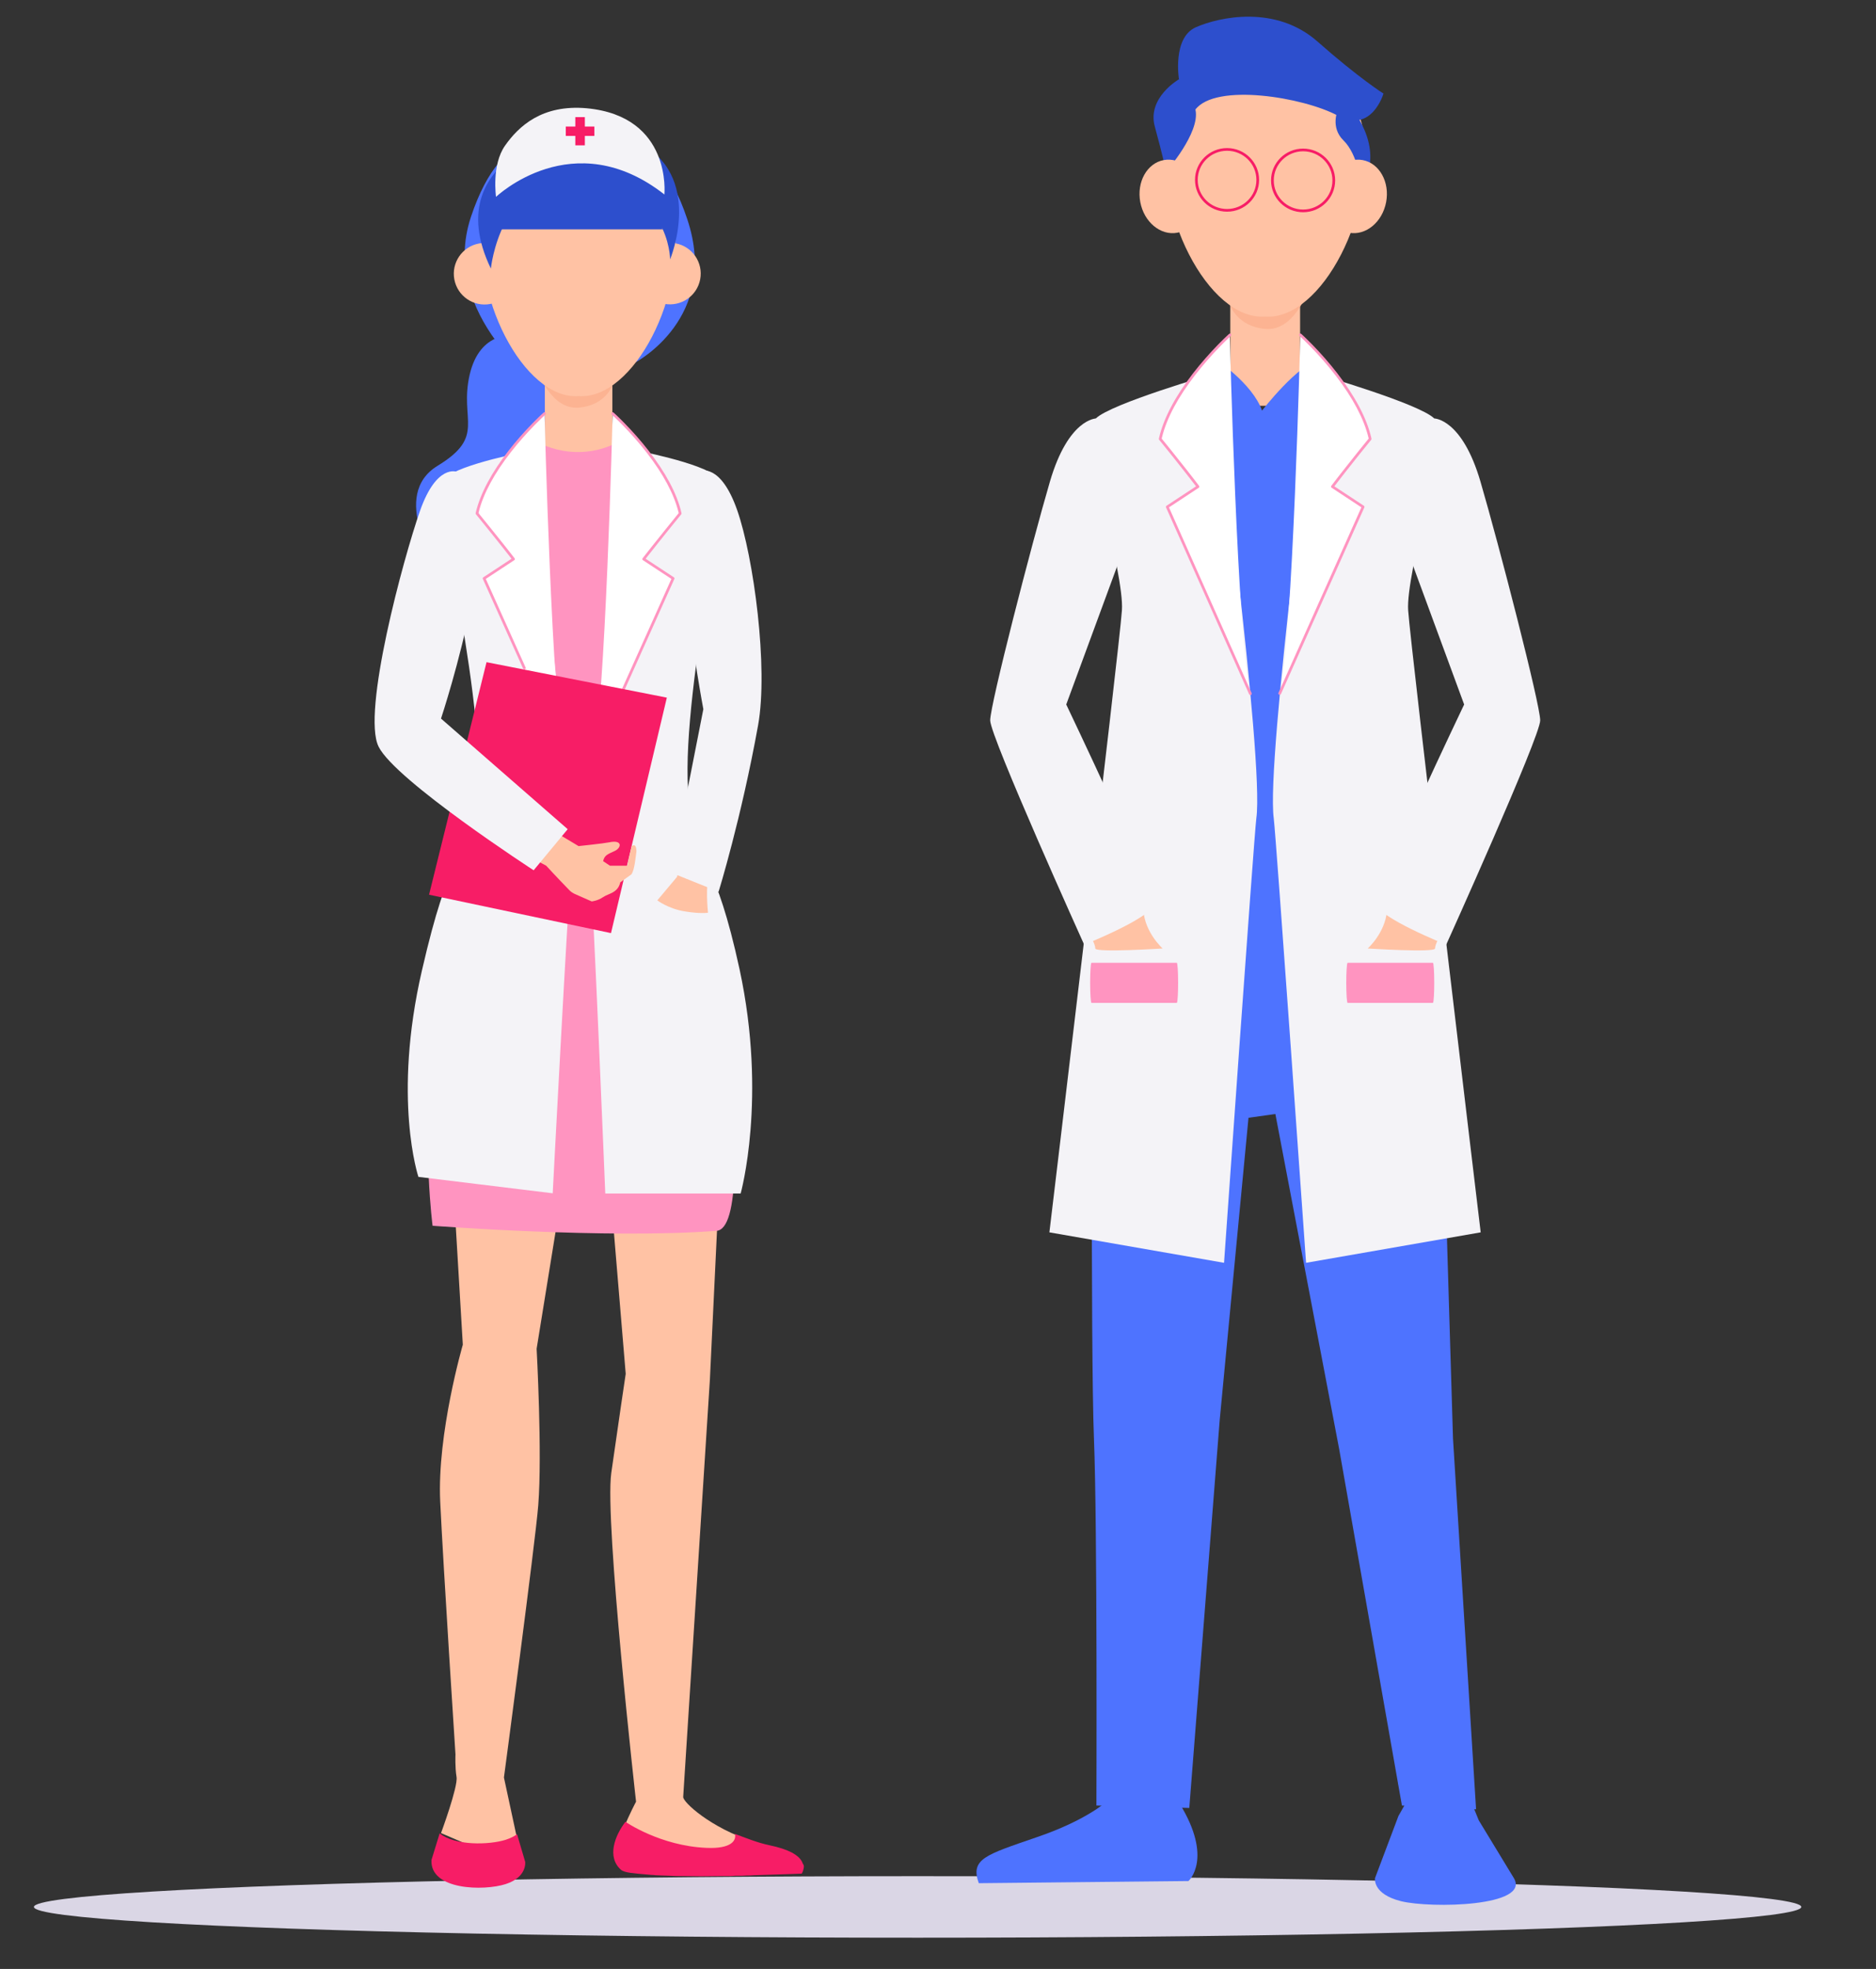 <svg xmlns="http://www.w3.org/2000/svg" width="61" height="64" viewBox="0 0 61 64">
    <rect x="0" y="0" width="61" height="64" fill="#333333" stroke="none"/>
    <g fill="none" fill-rule="evenodd">
        <g fill-rule="nonzero">
            <g>
                <g>
                    <g>
                        <g transform="translate(-93 -511) translate(43 407) translate(16 77) translate(16 16) translate(18.33 11.457)">
                            <ellipse cx="29.507" cy="61.527" fill="#DAD6E5" rx="28.734" ry="1"/>
                            <g>
                                <g transform="translate(11.805) translate(19.594)">
                                    <path fill="#4E73FF" d="M3.789 30.434s-.062 13.03.053 15.87c.114 2.84.08 11.927.08 11.927l3.02.078.989-12.61.936-9.823.874-.123 2.075 10.893 2.04 11.585 2.411.122-.75-12.049-.468-15.51-11.26-.36z"/>
                                    <path fill="#FFC2A4" d="M8.275 7.729H10.545V12.733H8.275z"/>
                                    <path fill="#FCB392" d="M8.275 9.473s.23.683 1.14.762c.909.08 1.35-1.165 1.35-1.165l-2.49.403z"/>
                                    <path fill="#FFC2A4" d="M12.576 3.68c-.256-1.34-1.713-2.488-3.17-2.488-1.458 0-2.906 1.148-3.171 2.488-.521 2.673 1.325 6.292 3.17 6.152 1.846.14 3.692-3.47 3.17-6.152z"/>
                                    <path fill="#2D4FCD" d="M6.606 2.12s-1.042.597-.786 1.534c.256.938.37 1.464.37 1.464s1.105-1.253.955-1.998c-.16-.745-.54-1-.54-1z"/>
                                    <path fill="#2D4FCD" d="M6.606 2.12S6.386.772 7.153.43C7.931.087 9.76-.299 11.11.893s2.146 1.691 2.146 1.691-.38 1.315-1.484.719-3.974-1.078-4.636-.193l-.53-.99z"/>
                                    <path fill="#2D4FCD" d="M11.772 3.12s-.256.56.186.99c.441.43.627 1.402.503 1.621 0 0 .804-.876.035-2.252-.768-1.376-.724-.36-.724-.36z"/>
                                    <ellipse cx="6.331" cy="5.927" fill="#FFC2A4" rx="1" ry="1.201" transform="rotate(-10.614 6.331 5.927)"/>
                                    <ellipse cx="12.36" cy="5.927" fill="#FFC2A4" rx="1.201" ry="1" transform="rotate(-79.386 12.36 5.927)"/>
                                    <g fill="#F71D66">
                                        <path d="M1.29.246C.714.246.248.709.248 1.28S.714 2.314 1.29 2.314c.575 0 1.042-.463 1.042-1.034S1.865.246 1.29.246zm0 .088c.527 0 .954.423.954.946 0 .523-.427.946-.954.946-.527 0-.954-.423-.954-.946 0-.523.427-.946.954-.946zM3.763.263c-.576 0-1.043.463-1.043 1.034 0 .572.467 1.035 1.043 1.035.575 0 1.042-.463 1.042-1.035 0-.57-.467-1.034-1.042-1.034zm0 .088c.526 0 .953.424.953.946 0 .523-.427.947-.953.947-.527 0-.954-.424-.954-.947 0-.522.427-.946.954-.946z" transform="translate(6.88 4.11)"/>
                                    </g>
                                    <path fill="#4E73FF" d="M7.78 11.208s1.21.789 1.528 1.682c0 0 1.184-1.542 1.925-1.682.742-.14 2.244 19.673 2.244 19.673s-3.26 1.499-6.633 0c-2.746-1.218.936-19.673.936-19.673z"/>
                                    <path fill="#F4F3F7" d="M7.719 11.699s-3.33.964-3.816 1.446c-.485.482.937 5.03.848 6.239-.08 1.21-2.358 20.216-2.358 20.216l5.679.99s.971-13.81 1.05-14.45C9.389 24.256 7.72 11.7 7.72 11.7z"/>
                                    <path fill="#FFC2A4" d="M3.727 29.97s.159.263.159.403 2.19 0 2.19 0-.565-.5-.627-1.227c-.062-.727-1.722.824-1.722.824z"/>
                                    <path fill="#F4F3F7" d="M3.912 13.145s-.9 0-1.501 2.05c-.6 2.05-1.943 7.247-1.943 7.764 0 .526 3.056 7.291 3.056 7.291s2.243-.894 2.27-1.332c.026-.447-2.853-6.476-2.853-6.476l1.943-5.275-.972-4.022z"/>
                                    <path fill="#FFF" d="M8.928 22.083c-.423-1.691-.67-11.655-.67-11.655s-1.89 1.691-2.27 3.383c0 0 .688.84 1.227 1.55l-.998.658 2.711 6.064z"/>
                                    <path fill="#FF94C0" d="M8.299 10.399c.016.018.015.045-.003.062l-.068.062-.032.03c-.08.076-.168.163-.263.261-.273.28-.545.59-.8.918-.542.7-.926 1.392-1.082 2.038l-.007.03.182.224.095.117c.187.232.374.467.551.693l.162.208.139.18.086.113c.014.018.011.043-.004.058l-.007.005-.967.637 2.688 6.039c.009.02.002.042-.016.054l-.007.004c-.02.008-.042.001-.054-.016l-.004-.007-2.702-6.072c-.008-.018-.004-.037.01-.05l.006-.005.959-.631-.104-.135-.093-.12L6.89 15c-.145-.186-.297-.379-.452-.572l-.25-.311-.226-.279c-.008-.01-.012-.024-.009-.037.152-.675.547-1.394 1.11-2.122.257-.332.532-.643.806-.926l.071-.072.133-.132.079-.075.085-.078c.018-.017.046-.015.062.003z"/>
                                    <path fill="#F4F3F7" d="M11.092 11.699s3.33.964 3.815 1.446c.486.482-.936 5.03-.848 6.239.08 1.21 2.358 20.216 2.358 20.216l-5.678.99s-.972-13.81-1.051-14.45C9.432 24.256 11.092 11.7 11.092 11.7z"/>
                                    <path fill="#FFC2A4" d="M15.093 29.97s-.16.263-.16.403-2.19 0-2.19 0 .566-.5.628-1.227c.053-.727 1.722.824 1.722.824z"/>
                                    <path fill="#F4F3F7" d="M14.907 13.145s.901 0 1.502 2.05c.6 2.05 1.943 7.247 1.943 7.764 0 .526-3.056 7.291-3.056 7.291s-2.243-.894-2.27-1.332c-.026-.447 2.853-6.476 2.853-6.476l-1.943-5.275.971-4.022z"/>
                                    <path fill="#FFF" d="M9.882 22.083c.424-1.691.671-11.655.671-11.655s1.89 1.691 2.27 3.383c0 0-.689.84-1.227 1.55l.997.658-2.71 6.064z"/>
                                    <path fill="#FF94C0" d="M10.52 10.399c.017-.018.045-.02.063-.003l.054.05.047.044.062.06c.064.061.132.13.204.203.275.283.55.594.806.926.564.728.959 1.447 1.11 2.122.003.013 0 .027-.009.037l-.135.167-.155.191-.186.232-.364.46-.162.208-.093.12-.103.135.959.631c.016.01.023.03.018.047l-.002.008L9.923 22.1c-.01.022-.036.032-.059.022-.02-.009-.03-.03-.025-.05l.003-.008 2.696-6.03-.967-.637c-.019-.012-.025-.036-.015-.056l.004-.007.087-.113.091-.119.121-.156c.175-.224.36-.457.546-.69l.248-.307.122-.15-.007-.03c-.152-.63-.52-1.302-1.04-1.984l-.042-.054c-.254-.329-.527-.638-.8-.918-.083-.086-.161-.163-.233-.232l-.062-.059-.067-.062c-.018-.017-.02-.044-.003-.062z"/>
                                    <path fill="#4E73FF" d="M4.266 58.09s-.645.614-2.297 1.175c-1.651.57-2.154.7-1.872 1.49l6.818-.07s.821-.72-.292-2.525c-1.103-1.805-2.357-.07-2.357-.07zM17.495 60.588l-1.14-1.875-.335-.824.141-.35-.397-2.113-2.022.28v1.832l.317.473-.317.561-.76 2.016s-.097.517.848.753c.971.237 4.221.176 3.665-.753z"/>
                                    <path fill="#FF94C0" d="M6.535 30.837c.025 0 .044.292.044.653 0 .32-.015.586-.036.641l-.008.011H3.762c-.024 0-.044-.292-.044-.652 0-.32.016-.587.036-.642l.008-.01h2.773zM14.863 30.837c.025 0 .044.292.044.653 0 .32-.015.586-.036.641l-.008.011H12.09c-.024 0-.044-.292-.044-.652 0-.32.016-.587.036-.642l.008-.01h2.773z"/>
                                </g>
                                <g transform="translate(11.805) translate(0 3.045)">
                                    <path fill="#4E73FF" d="M7.405 1.143S9.14.41 10.212 3.622C11.284 6.834 8.53 8.274 8.53 8.274L6.75 9.347l-.461-6.964 1.116-1.24zM4.623 7.4S3.472 7.21 3.135 8.685c-.336 1.475.54 1.99-1.036 2.95-1.585.96 0 3.29 0 3.29s-.46-1.955 1.338-1.92c1.798.035 3.162-2.872 2.613-4.128C5.5 7.619 4.623 7.4 4.623 7.4z"/>
                                    <path fill="#4E73FF" d="M5.952 1.143s-1.7-.811-2.772 2.4c-1.072 3.212 2.4 5.63 2.4 5.63l1.019.183.46-6.965-1.107-1.248z"/>
                                    <path fill="#FFC2A4" d="M8.21 41.158s-.247 1.65-.469 3.22c-.221 1.571.806 10.683.806 10.683s-.894 1.65-.54 1.998c.585.568 4.588.192 4.588.192s1.24-.427-.221-.89c-1.4-.445-2.312-1.292-2.294-1.457l.868-13.563.38-7.959-3.764.026.647 7.75"/>
                                    <path fill="#F71D66" d="M13.959 57.05c-.044-.113-.142-.226-.354-.34-.169-.087-.399-.166-.727-.235-.38-.079-.761-.236-1.116-.367.054.218-.124.489-.92.454-1.506-.061-2.64-.847-2.64-.847-.337.437-.62 1.144-.142 1.562.115.096.425.114.815.149.062.009.133.009.195.017.035 0 .07 0 .106.009.071 0 .142.009.222.009.08 0 .15.008.23.008.08 0 .16.01.239.01h.248c.372.008.77.008 1.151 0h.257c.089 0 .169 0 .257-.01h.124c.08 0 .16 0 .24-.008.079 0 .159 0 .238-.009.886-.026 1.55-.052 1.55-.052s.045-.061.062-.157c0-.018.01-.035.01-.062 0-.017 0-.043-.01-.07-.017-.017-.026-.034-.035-.06z"/>
                                    <path fill="#FFC2A4" d="M5.583 7.359L7.779 7.359 7.779 12.159 5.583 12.159z" transform="rotate(-180 6.68 9.759)"/>
                                    <path fill="#FCB392" d="M7.777 9.024s-.222.655-1.099.724c-.868.07-1.302-1.117-1.302-1.117l2.4.393z"/>
                                    <path fill="#FFC2A4" d="M3.614 3.473c.248-1.282 1.656-2.382 3.064-2.382 1.409 0 2.808 1.1 3.065 2.382.505 2.566-1.275 6.031-3.065 5.9-1.78.131-3.56-3.334-3.064-5.9zM2.56 34.272l.354 5.935s-.841 2.889-.735 5.105c.106 2.217.496 8.213.496 8.213s-.018.419.035.733c.053.314-.505 1.824-.505 1.824l1.178.506 1.302-.297-.434-2.016s1.02-7.636 1.116-8.85c.133-1.684-.053-5.087-.053-5.087l.984-6.074H2.56v.008z"/>
                                    <circle cx="3.621" cy="5.396" r="1" fill="#FFC2A4" transform="rotate(-10.614 3.621 5.396)"/>
                                    <circle cx="9.649" cy="5.39" r="1" fill="#FFC2A4" transform="rotate(-79.386 9.65 5.39)"/>
                                    <path fill="#FF94C0" d="M8.255 10.691s-.018.009-.044.026c-.886.602-2.037.629-2.976.096-.116-.06-.222-.105-.32-.13-.38-.07-.31 6.911-1.133 13.562-.292 2.356-1.7 4.468-1.887 6.484-.292 3.16.036 5.612.036 5.612s5.669.436 9.23.165c.743-.052.743-2.888.274-7.444-.169-1.658-1.311-3.447-1.603-5.236C8.76 17.306 8.255 10.69 8.255 10.69z"/>
                                    <path fill="#F4F3F7" d="M8.45 11.119s2.25.419 2.719.881c.47.463-1.346 7.829-.868 10.752.337 2.034.824 1.623 1.612 5.254.903 4.19.035 7.287.035 7.287H7.546s-.398-9.704-.478-10.315c-.23-1.816 1.382-13.86 1.382-13.86zM5.049 11.162s-2.25.42-2.72.882c-.469.462 1.533 7.872.984 10.49-.514 2.47-.806 1.501-1.728 5.507-.965 4.172-.115 6.711-.115 6.711l4.367.533s.505-9.662.585-10.272c.239-1.807-1.373-13.85-1.373-13.85z"/>
                                    <path fill="#FFF" d="M6.218 21.129c-.408-1.623-.647-11.18-.647-11.18s-1.824 1.623-2.196 3.247c0 0 .664.811 1.186 1.483l-.956.629 2.613 5.82z"/>
                                    <path fill="#F71D66" d="M4.677 56.117c-.089.07-.213.13-.372.183-.532.166-1.639.2-2.144-.21l-.266.865c-.053.986 1.701 1.012 2.41.785.708-.227.637-.724.637-.724l-.265-.9z"/>
                                    <path fill="#2D4FCD" d="M3.826 5.228s.301-2.994 2.755-2.898c3.073.122 3.073 2.6 3.073 2.6s1.143-2.748-1.089-3.83c-1.86-.89-6.563.349-4.739 4.128z"/>
                                    <path fill="#2D4FCD" d="M9.406 3.953c0-1.483-1.222-2.688-2.728-2.688-1.505 0-2.728 1.205-2.728 2.688h5.456z"/>
                                    <path fill="#FFF" d="M7.139 21.129c.407-1.623.647-11.18.647-11.18s1.824 1.623 2.196 3.247c0 0-.664.811-1.187 1.483l.957.629-2.613 5.82z"/>
                                    <path fill="#FF94C0" d="M7.753 9.911c.016-.018.044-.02.062-.003l.026.024.053.048.02.019c.077.073.164.158.257.254.266.271.532.571.78.89.544.698.926 1.387 1.074 2.034.003.013 0 .027-.008.037l-.282.347-.181.224-.267.333-.22.277-.146.185-.062.08.917.603c.016.01.023.029.019.046l-.003.008-2.613 5.82c-.01.023-.036.033-.058.023-.02-.009-.03-.03-.025-.05l.002-.008 2.598-5.787-.925-.608c-.02-.012-.025-.037-.015-.056l.004-.007.139-.177.146-.185c.14-.179.29-.364.44-.551l.358-.443.091-.112-.007-.03c-.149-.601-.503-1.243-1.003-1.895l-.042-.055c-.247-.316-.51-.613-.775-.883l-.068-.069c-.055-.055-.108-.107-.158-.154l-.049-.047-.076-.07c-.018-.016-.02-.044-.003-.062z"/>
                                    <g>
                                        <path fill="#F4F3F7" d="M.097 2.897s2.507-2.4 5.474-.078c0 0 .257-2.54-2.524-2.802C1.594-.113.833.602.39 1.231c-.443.628-.293 1.666-.293 1.666z" transform="translate(3.897)"/>
                                        <path fill="#F71D66" d="M3.295 0.611L2.985 0.611 2.985 0.305 2.675 0.305 2.675 0.611 2.365 0.611 2.365 0.916 2.675 0.916 2.675 1.222 2.985 1.222 2.985 0.916 3.295 0.916z" transform="translate(3.897)"/>
                                    </g>
                                    <path fill="#F71D66" d="M3.685 18.022L1.816 25.58 7.732 26.828 9.548 19.174z"/>
                                    <path fill="#FFC2A4" d="M8.406 24l-.045.192-.026.114-.071.331h-.567l-.221-.148c.044-.2.159-.227.38-.332.222-.104.257-.375-.186-.279-.168.035-.992.122-.992.122l-1.603-.96-.62.969 1.17.628s.327.358.735.777c.062.07.141.122.23.157l.514.227s.194-.017.372-.14c.177-.122.478-.13.558-.48l.363-.261c.106-.158.133-.55.16-.725 0 .018.026-.314-.151-.192z"/>
                                    <path fill="#F4F3F7" d="M.177 20.771c.55 1.1 5.04 4.015 5.04 4.015l1.107-1.336-4.119-3.595s2.463-7.419.514-8.02c0 0-.655-.271-1.196 1.265C.983 14.636-.38 19.67.177 20.77z"/>
                                    <path fill="#FF94C0" d="M5.604 9.911c.016.018.015.046-.003.062l-.025.022-.052.048-.02.019c-.076.073-.162.157-.254.251-.264.27-.528.567-.775.883-.522.67-.892 1.332-1.045 1.95l-.007.03.237.292.212.263.355.443.133.168.237.302c.013.018.011.043-.004.058l-.007.005-.925.608 1.295 2.881c.01.02.002.042-.015.054l-.007.004c-.02.009-.043.002-.055-.015l-.004-.007-1.31-2.915c-.008-.017-.004-.037.01-.05l.005-.004.917-.603-.062-.08-.193-.245-.172-.217-.267-.333-.302-.374-.16-.197c-.01-.01-.013-.024-.01-.037.149-.647.53-1.336 1.074-2.034.248-.319.515-.619.78-.89l.07-.07.128-.127.08-.076.079-.072c.018-.016.046-.015.062.003z"/>
                                    <path fill="#FFC2A4" d="M10.266 23.756l-.39 1.248-.638.76s.354.27.886.357c.531.087.762.044.762.044s-.107-1.022.07-1.17c.178-.148-.017-1.082-.017-1.082l-.673-.157z"/>
                                    <path fill="#F4F3F7" d="M12.515 20.073c-.549 3.037-1.284 5.41-1.284 5.41l-1.541-.619 1.045-5.315s-1.408-7.392-.097-7.74c0 0 .655-.271 1.195 1.265s1.019 5.131.682 6.999z"/>
                                </g>
                            </g>
                        </g>
                    </g>
                </g>
            </g>
        </g>
    </g>
</svg>

